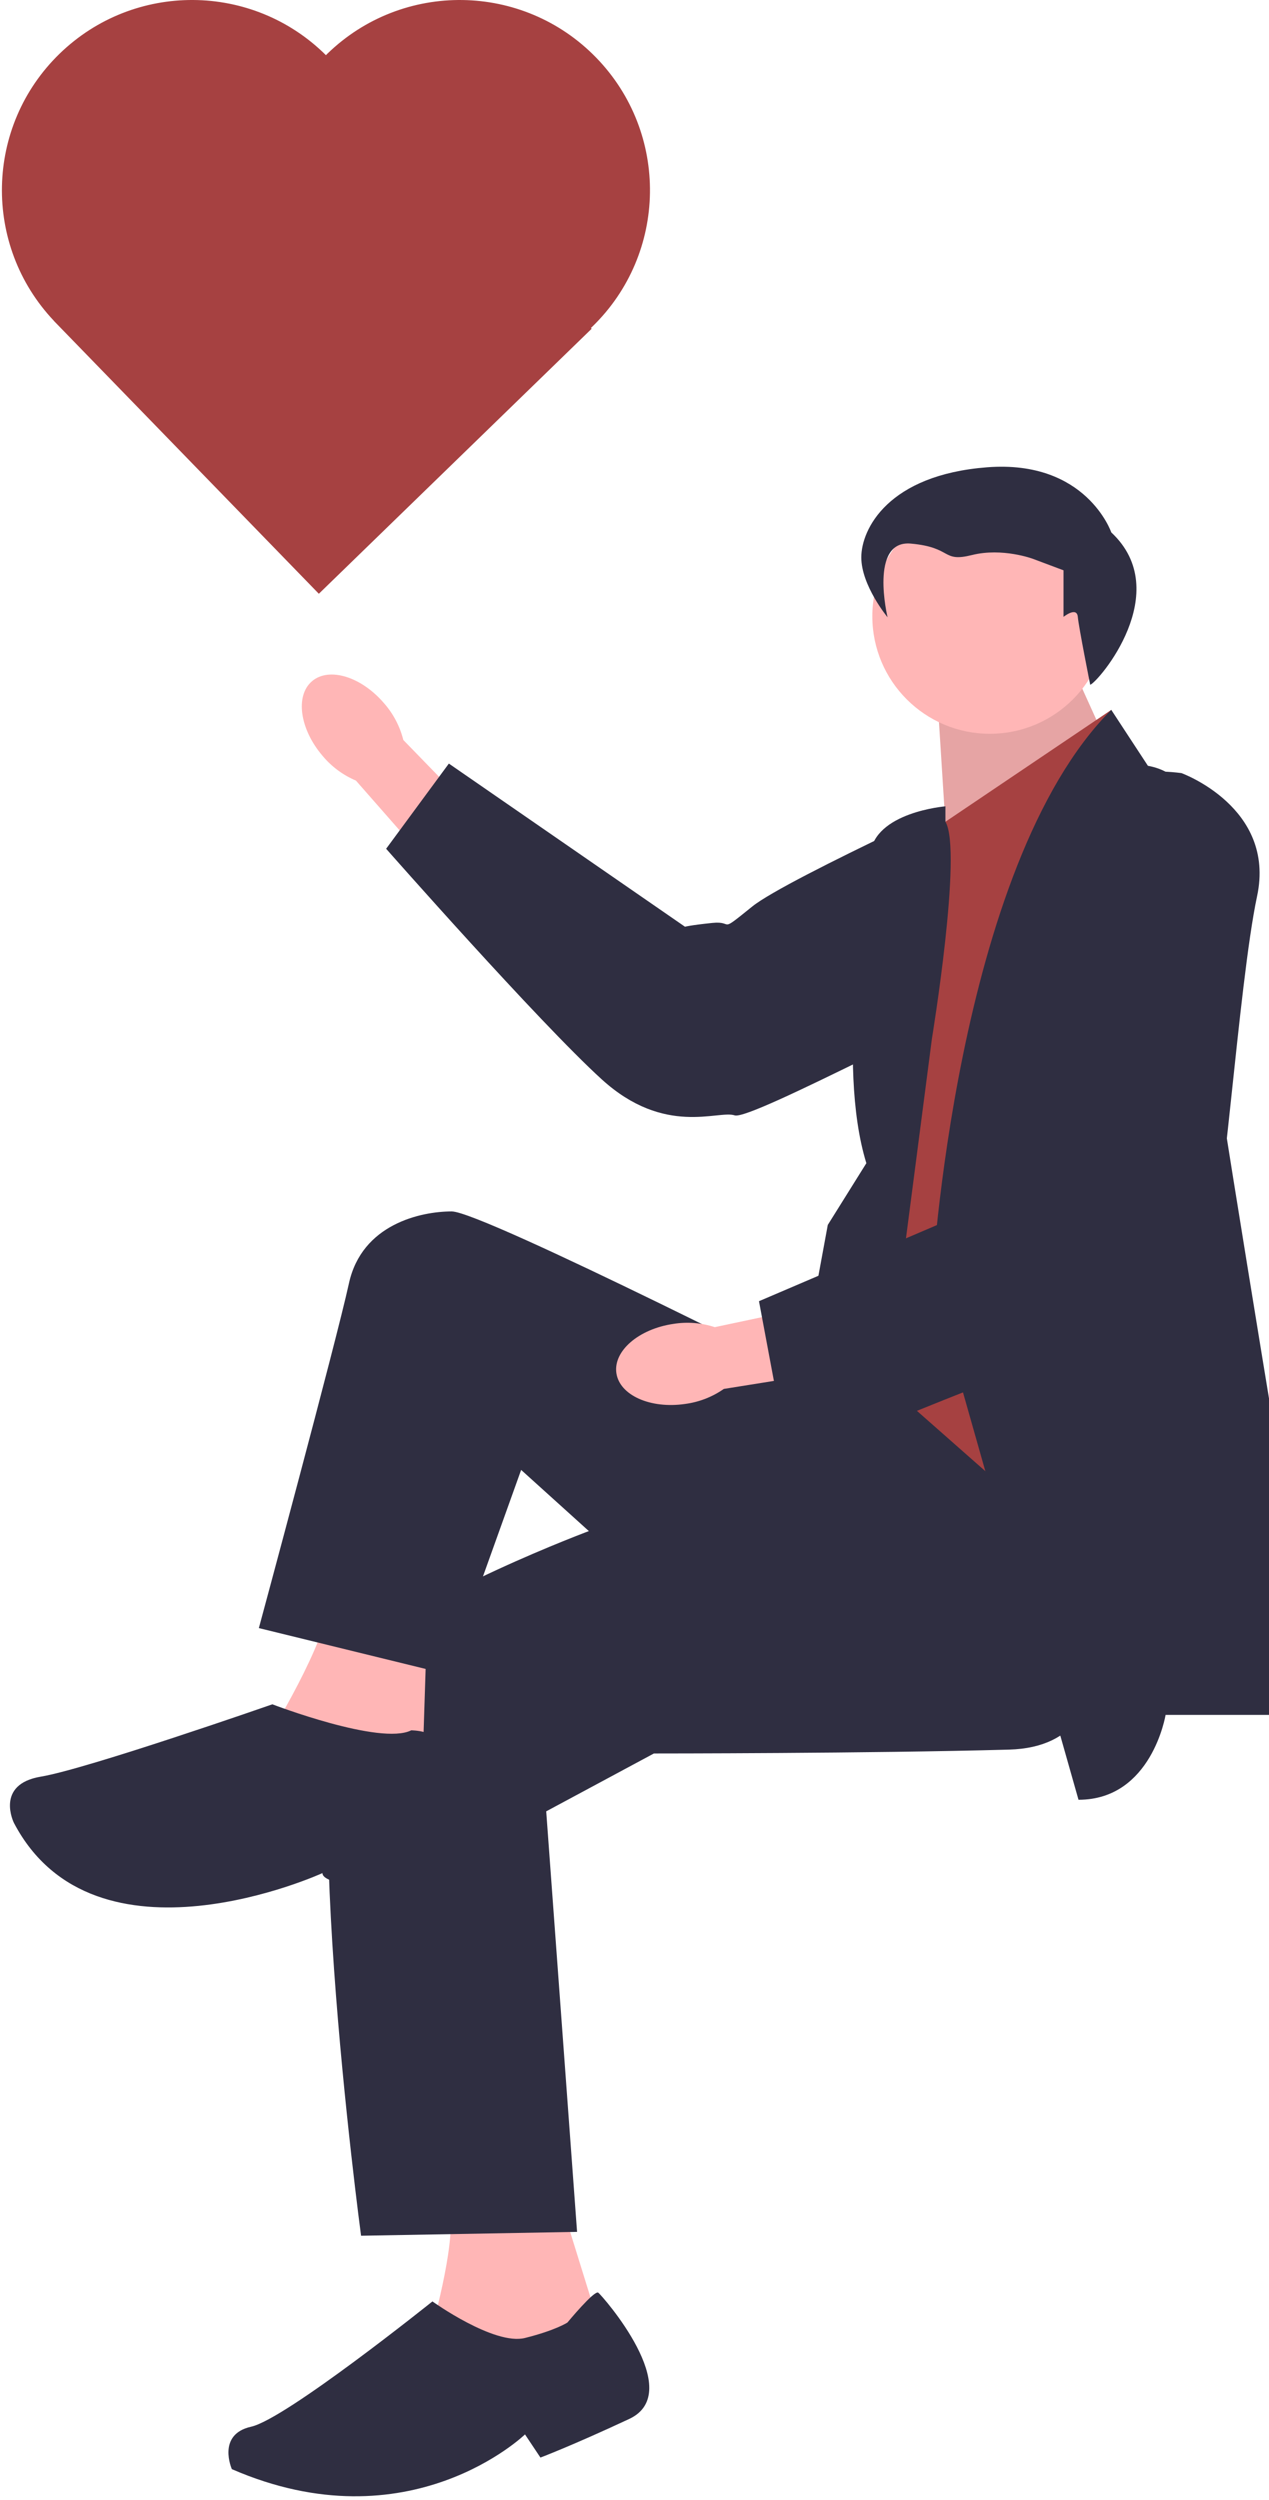 <svg width="329" height="648" viewBox="0 0 329 648" fill="none" xmlns="http://www.w3.org/2000/svg">
<path d="M99.566 182.277C93.648 175.362 85.282 172.811 80.882 176.578C76.482 180.345 77.714 189.003 83.635 195.92C85.963 198.715 88.926 200.913 92.277 202.328L117.723 231.31L131.069 219.079L104.567 191.806C103.685 188.276 101.97 185.008 99.566 182.277Z" fill="#FFB6B6"/>
<path d="M290.566 217.62C290.566 217.62 296.131 243.095 274.04 251.219C251.949 259.342 194.703 290.533 190.466 289.104C186.228 287.674 172.365 294.652 156.003 279.766C139.64 264.88 100.111 220 100.111 220L116.371 197.917L177.589 240.208C177.589 240.208 178.899 239.819 184.702 239.218C190.505 238.616 185.966 242.277 195.044 234.955C204.121 227.634 262.056 201.395 262.056 201.395C262.056 201.395 279.057 192.971 290.566 217.62Z" fill="#2F2E41"/>
<path d="M146.111 573L155.111 602L130.111 619L112.111 603C112.111 603 119.111 578 116.111 572L146.111 573Z" fill="#FFB6B6"/>
<path d="M273.111 162L287.449 193.63L245.496 219.709L243.111 182L273.111 162Z" fill="#FFB6B6"/>
<path opacity="0.1" d="M273.111 162L287.449 193.63L245.496 219.709L243.111 182L273.111 162Z" fill="black"/>
<path d="M256.623 190.198C273.448 190.198 287.087 176.559 287.087 159.734C287.087 142.909 273.448 129.269 256.623 129.269C239.798 129.269 226.158 142.909 226.158 159.734C226.158 176.559 239.798 190.198 256.623 190.198Z" fill="#FFB6B6"/>
<path d="M245.111 213L288.111 184L281.111 429C281.111 429 245.611 367.5 218.611 364.5C218.611 364.5 221.611 357.5 223.611 353.5C225.611 349.5 228.611 329.5 228.611 329.5L242.611 221.5L245.111 213Z" fill="#A64141"/>
<path d="M279.611 466.5L241.611 332.5C241.611 332.5 247.611 224.5 288.111 184L297.611 198.5C297.611 198.5 307.004 199.894 305.307 206.197C303.611 212.5 342.611 444.5 342.611 444.5H302.189C302.189 444.5 298.611 466.5 279.611 466.5Z" fill="#2F2E41"/>
<path d="M245.111 213V209C245.111 209 226.611 210.5 225.611 221.5C224.611 232.5 216.611 275.5 224.611 301.5L214.611 317.5L207.611 355.5L229.611 361.5L241.611 269.22C241.611 269.22 249.611 220.5 245.111 213Z" fill="#2F2E41"/>
<path d="M280.611 403.5C280.611 403.5 297.611 452.5 261.611 453.5C225.611 454.5 169.528 454.5 169.528 454.5L141.611 469.5L149.611 578.5L93.611 579.5C93.611 579.5 75.611 445.5 91.611 429.5C107.611 413.5 153.611 396.5 153.611 396.5L206.611 369.5L221.516 351.406L280.611 403.5Z" fill="#2F2E41"/>
<path d="M282.651 177.5C284.775 176.745 304.661 153.44 288.111 138C288.111 138 281.662 119.139 255.943 121.117C230.225 123.095 223.3 137.162 223.3 144.472C223.3 151.781 230.111 160 230.111 160C230.111 160 225.279 139.911 236.16 140.901C247.041 141.89 244.073 145.846 251.986 143.868C259.9 141.89 267.813 144.857 267.813 144.857L275.727 147.825V159.893C275.727 159.893 279.177 157.125 279.43 159.893C279.683 162.662 282.651 177.5 282.651 177.5Z" fill="#2F2E41"/>
<path d="M110.611 424.5L109.611 455.5L70.611 448.5C70.611 448.5 87.356 420.941 84.983 413.22L110.611 424.5Z" fill="#FFB6B6"/>
<path d="M106.611 448.5C106.611 448.5 113.611 448.5 113.611 452.5C113.611 456.5 124.611 487.5 103.611 488.5C82.611 489.5 83.611 485.5 83.611 485.5C83.611 485.5 24.611 512.5 3.611 472.5C3.611 472.5 -1.389 462.5 10.611 460.5C22.611 458.5 70.611 441.756 70.611 441.756C70.611 441.756 98.611 452.5 106.611 448.5Z" fill="#2F2E41"/>
<path d="M147.111 602C147.111 602 154.111 593.52 155.111 594.26C156.111 595 178.111 620 163.111 627C148.111 634 140.111 637 140.111 637L136.111 631C136.111 631 106.111 660 60.111 640C60.111 640 56.111 631 65.111 629C74.111 627 112.111 596.528 112.111 596.528C112.111 596.528 128.111 608 136.111 606C144.111 604 147.111 602 147.111 602Z" fill="#2F2E41"/>
<path d="M218.611 361.5C218.611 361.5 125.111 314 117.111 314C109.111 314 93.819 317.291 90.465 332.646C87.111 348 67.111 422 67.111 422L116.111 434L135.111 381L166.111 409L218.611 377.693V361.5Z" fill="#2F2E41"/>
<path d="M174.584 343.15C165.578 344.472 158.961 350.19 159.803 355.921C160.645 361.652 168.627 365.225 177.635 363.901C181.241 363.422 184.68 362.086 187.663 360.006L225.749 353.923L222.514 336.112L185.312 343.999C181.855 342.863 178.176 342.572 174.584 343.15Z" fill="#FFB6B6"/>
<path d="M306.294 200.384C306.294 200.384 330.816 209.254 325.914 232.275C321.012 255.296 316.889 320.358 313.421 323.181C309.953 326.005 308.468 341.454 287.151 347.363C265.834 353.273 204.664 379.429 204.664 379.429L196.774 337.269L265.187 308.013C265.187 308.013 265.556 306.698 268.14 301.468C270.725 296.237 271.403 302.028 270.046 290.446C268.69 278.863 277.371 215.858 277.371 215.858C277.371 215.858 279.305 196.983 306.294 200.384Z" fill="#2F2E41"/>
<path d="M84.862 13.936C84.739 14.056 84.625 14.182 84.502 14.303C65.431 -4.621 34.718 -4.788 15.443 13.929C-3.901 32.719 -4.554 63.566 13.976 83.159L13.964 83.17L14.425 83.645L82.663 153.905L153.397 85.206L153.2 85.003C153.319 84.89 153.443 84.785 153.561 84.67C173.094 65.7 173.549 34.486 154.578 14.954C135.608 -4.579 104.395 -5.035 84.862 13.936Z" fill="#A64141"/>
</svg>
